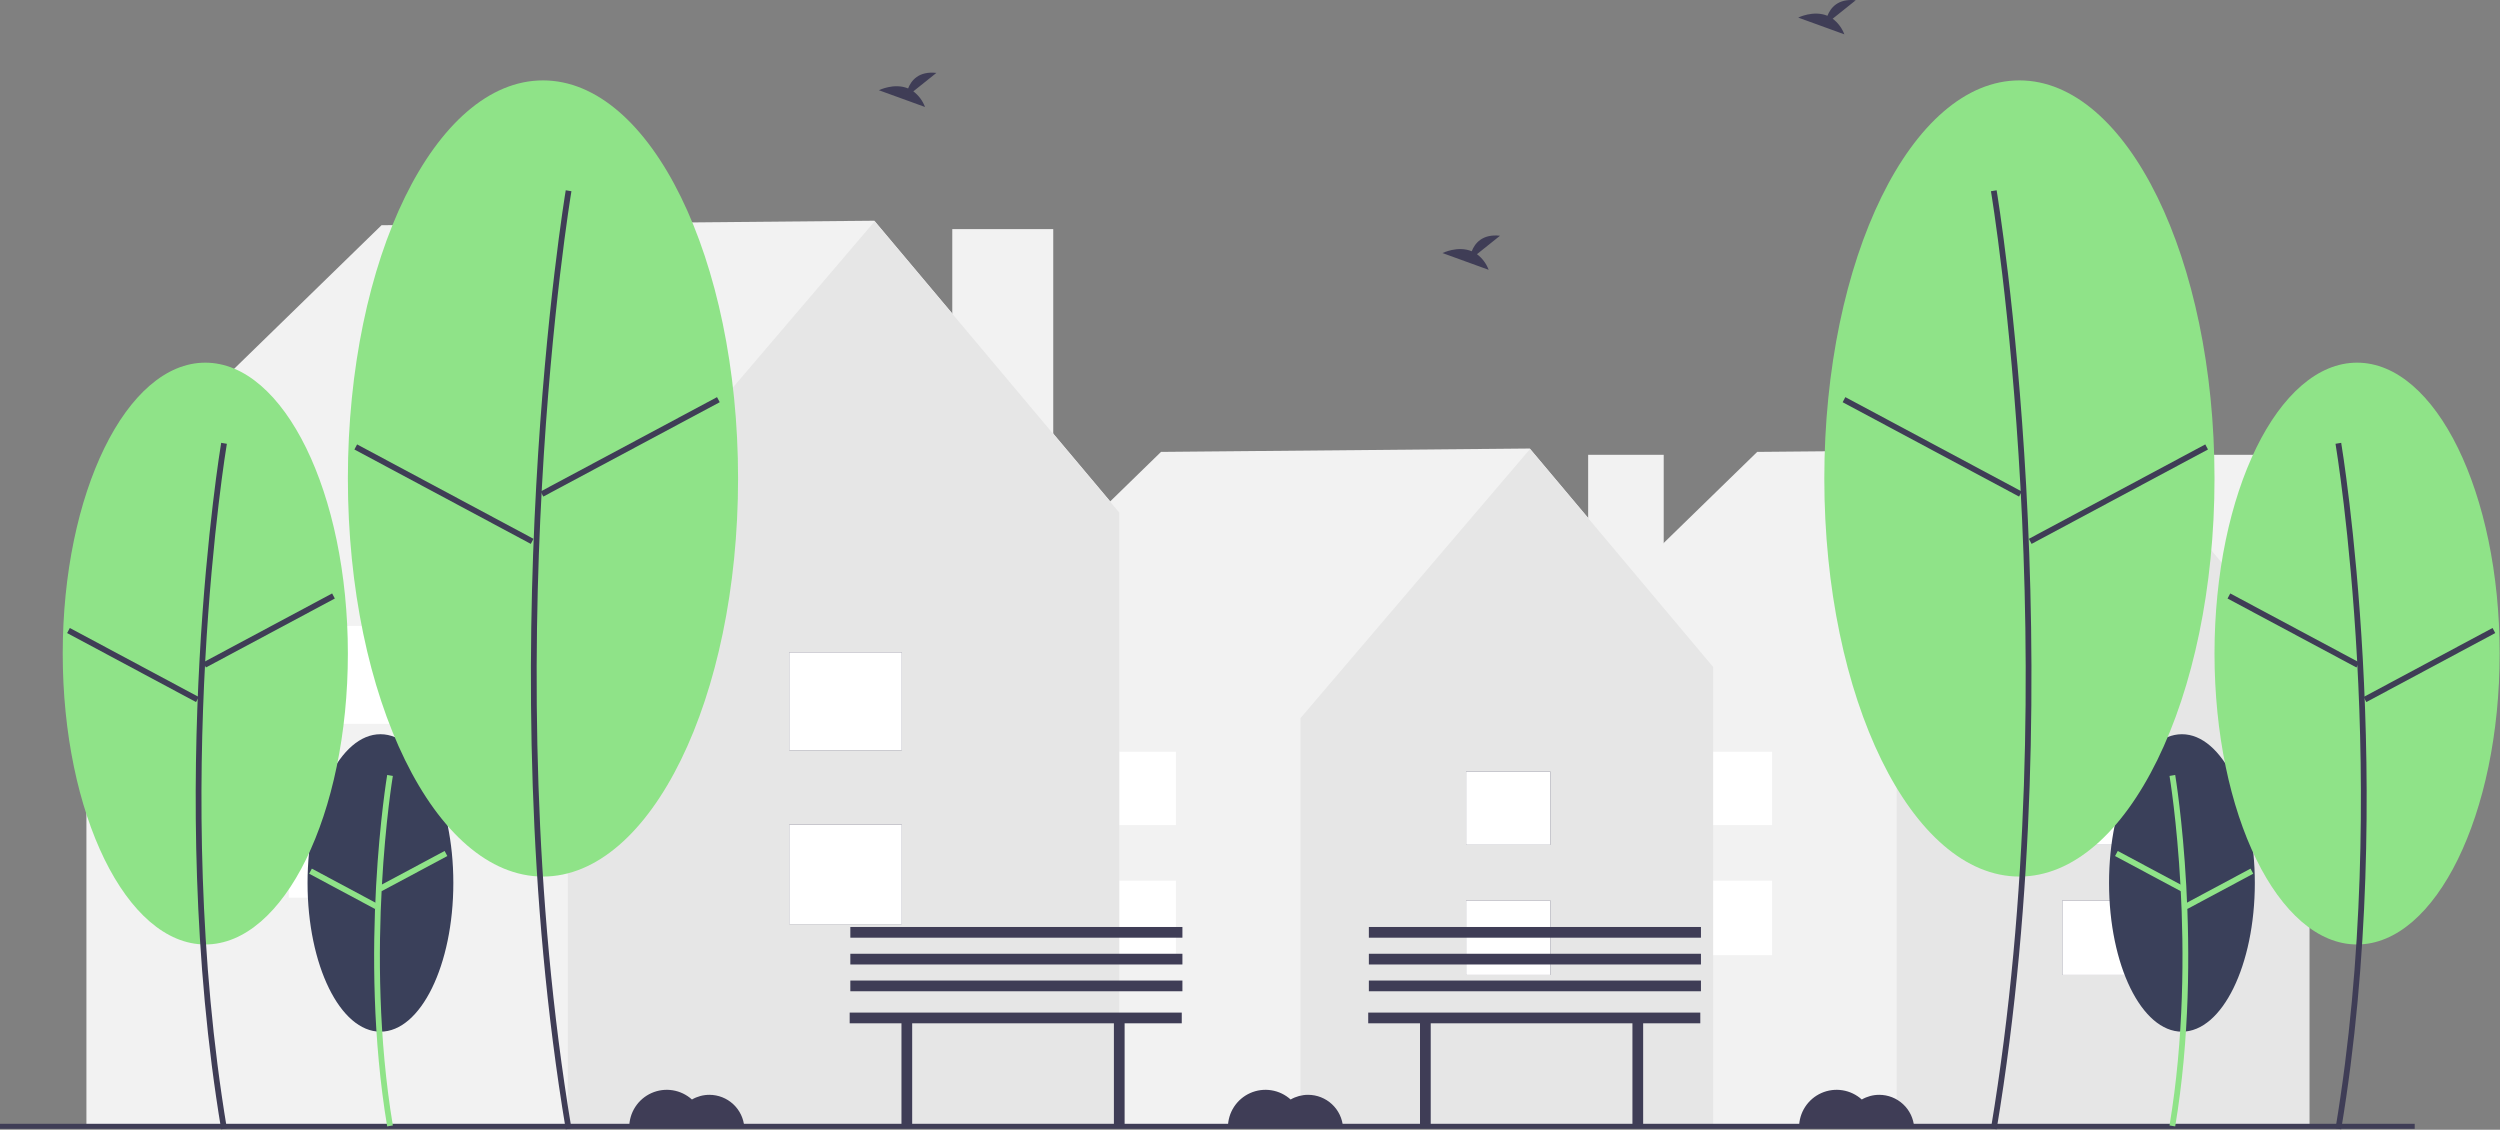 <svg width="998" height="451" viewBox="0 0 998 451" fill="none" xmlns="http://www.w3.org/2000/svg">
<rect x="0" y="0" width="998" height="451" fill="#808080" stroke="none"/>
<g clip-path="url(#clip0)">
<path d="M902.151 181.558H871.991V285.956H902.151V181.558Z" fill="#F2F2F2"/>
<path d="M922.068 266.317L848.715 179.052L701.475 180.398L612.156 267.396L613.961 268.556H613.316V449.513H921.871V268.556L922.068 266.317Z" fill="#F2F2F2"/>
<path d="M848.792 179.238L757.154 286.674V449.513H921.871V266.236L848.792 179.238Z" fill="#E6E6E6"/>
<path d="M856.912 359.461H823.272V389.194H856.912V359.461Z" fill="#3F3D56"/>
<path d="M856.912 307.996H823.272V337.257H856.912V307.996Z" fill="#3F3D56"/>
<path d="M856.912 359.461H823.272V389.194H856.912V359.461Z" fill="white"/>
<path d="M856.912 307.996H823.272V337.257H856.912V307.996Z" fill="white"/>
<path d="M707.416 351.571H673.777V381.305H707.416V351.571Z" fill="white"/>
<path d="M707.416 300.106H673.777V329.368H707.416V300.106Z" fill="white"/>
<path d="M664.151 181.558H633.991V285.956H664.151V181.558Z" fill="#F2F2F2"/>
<path d="M684.068 266.317L610.715 179.052L463.475 180.398L374.156 267.396L375.961 268.556H375.316V449.513H683.871V268.556L684.068 266.317Z" fill="#F2F2F2"/>
<path d="M610.792 179.238L519.154 286.674V449.513H683.871V266.236L610.792 179.238Z" fill="#E6E6E6"/>
<path d="M618.912 359.461H585.272V389.194H618.912V359.461Z" fill="#3F3D56"/>
<path d="M618.912 307.996H585.272V337.257H618.912V307.996Z" fill="#3F3D56"/>
<path d="M618.912 359.461H585.272V389.194H618.912V359.461Z" fill="white"/>
<path d="M618.912 307.996H585.272V337.257H618.912V307.996Z" fill="white"/>
<path d="M469.416 351.571H435.777V381.305H469.416V351.571Z" fill="white"/>
<path d="M469.416 300.106H435.777V329.368H469.416V300.106Z" fill="white"/>
<path d="M420.454 91.46H380.154V230.961H420.454V91.46Z" fill="#F2F2F2"/>
<path d="M447.068 204.718L349.051 88.112L152.302 89.91L32.951 206.161L35.362 207.711H34.501V449.513H446.804V207.711L447.068 204.718Z" fill="#F2F2F2"/>
<path d="M349.153 88.36L226.702 231.921V449.513H446.804V204.611L349.153 88.36Z" fill="#E6E6E6"/>
<path d="M360.003 329.181H315.053V368.912H360.003V329.181Z" fill="#3F3D56"/>
<path d="M360.003 260.412H315.053V299.513H360.003V260.412Z" fill="#3F3D56"/>
<path d="M360.003 329.181H315.053V368.912H360.003V329.181Z" fill="white"/>
<path d="M360.003 260.412H315.053V299.513H360.003V260.412Z" fill="white"/>
<path d="M160.241 318.639H115.291V358.37H160.241V318.639Z" fill="white"/>
<path d="M160.241 249.869H115.291V288.97H160.241V249.869Z" fill="white"/>
<path d="M963.951 448.62H0V450.62H963.951V448.62Z" fill="#3F3D56"/>
<path d="M151.872 411.846C167.943 411.846 180.972 385.264 180.972 352.472C180.972 319.68 167.943 293.098 151.872 293.098C135.801 293.098 122.773 319.68 122.773 352.472C122.773 385.264 135.801 411.846 151.872 411.846Z" fill="#3A405A"/>
<path d="M154.559 449.658C142.905 379.733 154.442 310.06 154.56 309.365L156.827 309.749C156.71 310.441 145.239 379.747 156.828 449.281L154.559 449.658Z" fill="#8FE388"/>
<path d="M177.491 339.705L151.178 353.78L152.262 355.807L178.576 341.733L177.491 339.705Z" fill="#8FE388"/>
<path d="M124.491 346.755L123.406 348.783L149.716 362.865L150.802 360.838L124.491 346.755Z" fill="#8FE388"/>
<path d="M81.955 377.033C113.388 377.033 138.87 325.04 138.87 260.903C138.87 196.767 113.388 144.774 81.955 144.774C50.522 144.774 25.04 196.767 25.04 260.903C25.04 325.04 50.522 377.033 81.955 377.033Z" fill="#8FE388"/>
<path d="M88.294 450.808C65.53 314.223 88.065 178.135 88.295 176.776L90.562 177.16C90.332 178.516 67.864 314.237 90.563 450.431L88.294 450.808Z" fill="#3F3D56"/>
<path d="M132.582 236.9L81.115 264.43L82.199 266.458L133.667 238.928L132.582 236.9Z" fill="#3F3D56"/>
<path d="M27.882 250.691L26.797 252.719L78.257 280.262L79.342 278.235L27.882 250.691Z" fill="#3F3D56"/>
<path d="M216.754 349.922C259.767 349.922 294.637 278.774 294.637 191.008C294.637 103.242 259.767 32.094 216.754 32.094C173.74 32.094 138.87 103.242 138.87 191.008C138.87 278.774 173.74 349.922 216.754 349.922Z" fill="#8FE388"/>
<path d="M225.847 450.808C194.707 263.971 225.532 77.816 225.847 75.957L228.114 76.341C227.8 78.197 197.04 263.985 228.115 450.431L225.847 450.808Z" fill="#3F3D56"/>
<path d="M286.233 158.535L215.803 196.207L216.888 198.235L287.317 160.563L286.233 158.535Z" fill="#3F3D56"/>
<path d="M142.559 177.407L141.474 179.435L211.893 217.125L212.979 215.097L142.559 177.407Z" fill="#3F3D56"/>
<path d="M871.029 411.846C887.1 411.846 900.129 385.264 900.129 352.472C900.129 319.68 887.1 293.098 871.029 293.098C854.958 293.098 841.93 319.68 841.93 352.472C841.93 385.264 854.958 411.846 871.029 411.846Z" fill="#3A405A"/>
<path d="M868.342 449.658C879.997 379.733 868.459 310.06 868.341 309.365L866.075 309.749C866.192 310.441 877.663 379.747 866.074 449.281L868.342 449.658Z" fill="#8FE388"/>
<path d="M845.41 339.705L844.325 341.733L870.639 355.807L871.724 353.78L845.41 339.705Z" fill="#8FE388"/>
<path d="M898.411 346.755L872.1 360.838L873.185 362.865L899.496 348.783L898.411 346.755Z" fill="#8FE388"/>
<path d="M940.946 377.033C972.379 377.033 997.861 325.04 997.861 260.903C997.861 196.767 972.379 144.774 940.946 144.774C909.513 144.774 884.031 196.767 884.031 260.903C884.031 325.04 909.513 377.033 940.946 377.033Z" fill="#8FE388"/>
<path d="M934.607 450.808C957.372 314.223 934.837 178.135 934.606 176.776L932.339 177.16C932.569 178.516 955.038 314.237 932.339 450.431L934.607 450.808Z" fill="#3F3D56"/>
<path d="M890.319 236.901L889.234 238.928L940.702 266.458L941.787 264.43L890.319 236.901Z" fill="#3F3D56"/>
<path d="M995.019 250.691L943.559 278.235L944.644 280.262L996.104 252.719L995.019 250.691Z" fill="#3F3D56"/>
<path d="M806.148 349.922C849.162 349.922 884.032 278.774 884.032 191.008C884.032 103.242 849.162 32.094 806.148 32.094C763.134 32.094 728.265 103.242 728.265 191.008C728.265 278.774 763.134 349.922 806.148 349.922Z" fill="#8FE388"/>
<path d="M797.055 450.808C828.195 263.971 797.369 77.816 797.054 75.957L794.787 76.341C795.102 78.197 825.861 263.985 794.787 450.431L797.055 450.808Z" fill="#3F3D56"/>
<path d="M736.669 158.535L735.584 160.563L806.013 198.235L807.098 196.207L736.669 158.535Z" fill="#3F3D56"/>
<path d="M880.342 177.407L809.923 215.097L811.008 217.124L881.427 179.434L880.342 177.407Z" fill="#3F3D56"/>
<path d="M589.604 101.466L598.81 94.103C591.659 93.314 588.72 97.214 587.518 100.301C581.931 97.981 575.848 101.022 575.848 101.022L594.267 107.709C593.338 105.227 591.721 103.061 589.604 101.466V101.466Z" fill="#3F3D56"/>
<path d="M364.604 36.466L373.81 29.103C366.659 28.314 363.72 32.214 362.518 35.301C356.931 32.981 350.848 36.022 350.848 36.022L369.267 42.709C368.338 40.227 366.721 38.061 364.604 36.466V36.466Z" fill="#3F3D56"/>
<path d="M731.604 7.466L740.81 0.103C733.659 -0.686 730.72 3.214 729.518 6.301C723.931 3.981 717.848 7.022 717.848 7.022L736.267 13.709C735.338 11.227 733.721 9.061 731.604 7.466V7.466Z" fill="#3F3D56"/>
<path d="M750.191 437.052C747.744 437.052 745.34 437.697 743.221 438.922C741.07 436.976 738.4 435.697 735.536 435.24C732.671 434.782 729.736 435.166 727.085 436.344C724.435 437.523 722.184 439.446 720.605 441.879C719.026 444.312 718.187 447.151 718.191 450.052H764.14C763.89 446.523 762.312 443.22 759.723 440.808C757.135 438.395 753.729 437.054 750.191 437.052V437.052Z" fill="#3F3D56"/>
<path d="M283.191 437.052C280.744 437.052 278.34 437.697 276.221 438.922C274.07 436.976 271.4 435.697 268.536 435.24C265.671 434.782 262.736 435.166 260.085 436.344C257.435 437.523 255.184 439.446 253.605 441.879C252.026 444.312 251.187 447.151 251.191 450.052H297.14C296.89 446.523 295.312 443.22 292.723 440.808C290.135 438.395 286.729 437.054 283.191 437.052V437.052Z" fill="#3F3D56"/>
<path d="M522.191 437.052C519.744 437.052 517.34 437.697 515.221 438.922C513.07 436.976 510.4 435.697 507.536 435.24C504.671 434.782 501.736 435.166 499.085 436.344C496.435 437.523 494.184 439.446 492.605 441.879C491.026 444.312 490.187 447.151 490.191 450.052H536.14C535.89 446.523 534.312 443.22 531.723 440.808C529.135 438.395 525.729 437.054 522.191 437.052V437.052Z" fill="#3F3D56"/>
<path d="M471.759 404.228H339.191V408.504H359.866V449.13H364.142V408.504H444.669V449.13H448.946V408.504H471.759V404.228Z" fill="#3F3D56"/>
<path d="M472.02 391.434H339.452V395.71H472.02V391.434Z" fill="#3F3D56"/>
<path d="M472.02 380.743H339.452V385.02H472.02V380.743Z" fill="#3F3D56"/>
<path d="M472.02 370.052H339.452V374.328H472.02V370.052Z" fill="#3F3D56"/>
<path d="M678.759 404.228H546.191V408.504H566.866V449.13H571.142V408.504H651.669V449.13H655.946V408.504H678.759V404.228Z" fill="#3F3D56"/>
<path d="M679.02 391.434H546.452V395.71H679.02V391.434Z" fill="#3F3D56"/>
<path d="M679.02 380.743H546.452V385.02H679.02V380.743Z" fill="#3F3D56"/>
<path d="M679.02 370.052H546.452V374.328H679.02V370.052Z" fill="#3F3D56"/>
</g>
<defs>
<clipPath id="clip0">
<rect width="997.861" height="450.808" fill="white"/>
</clipPath>
</defs>
</svg>
